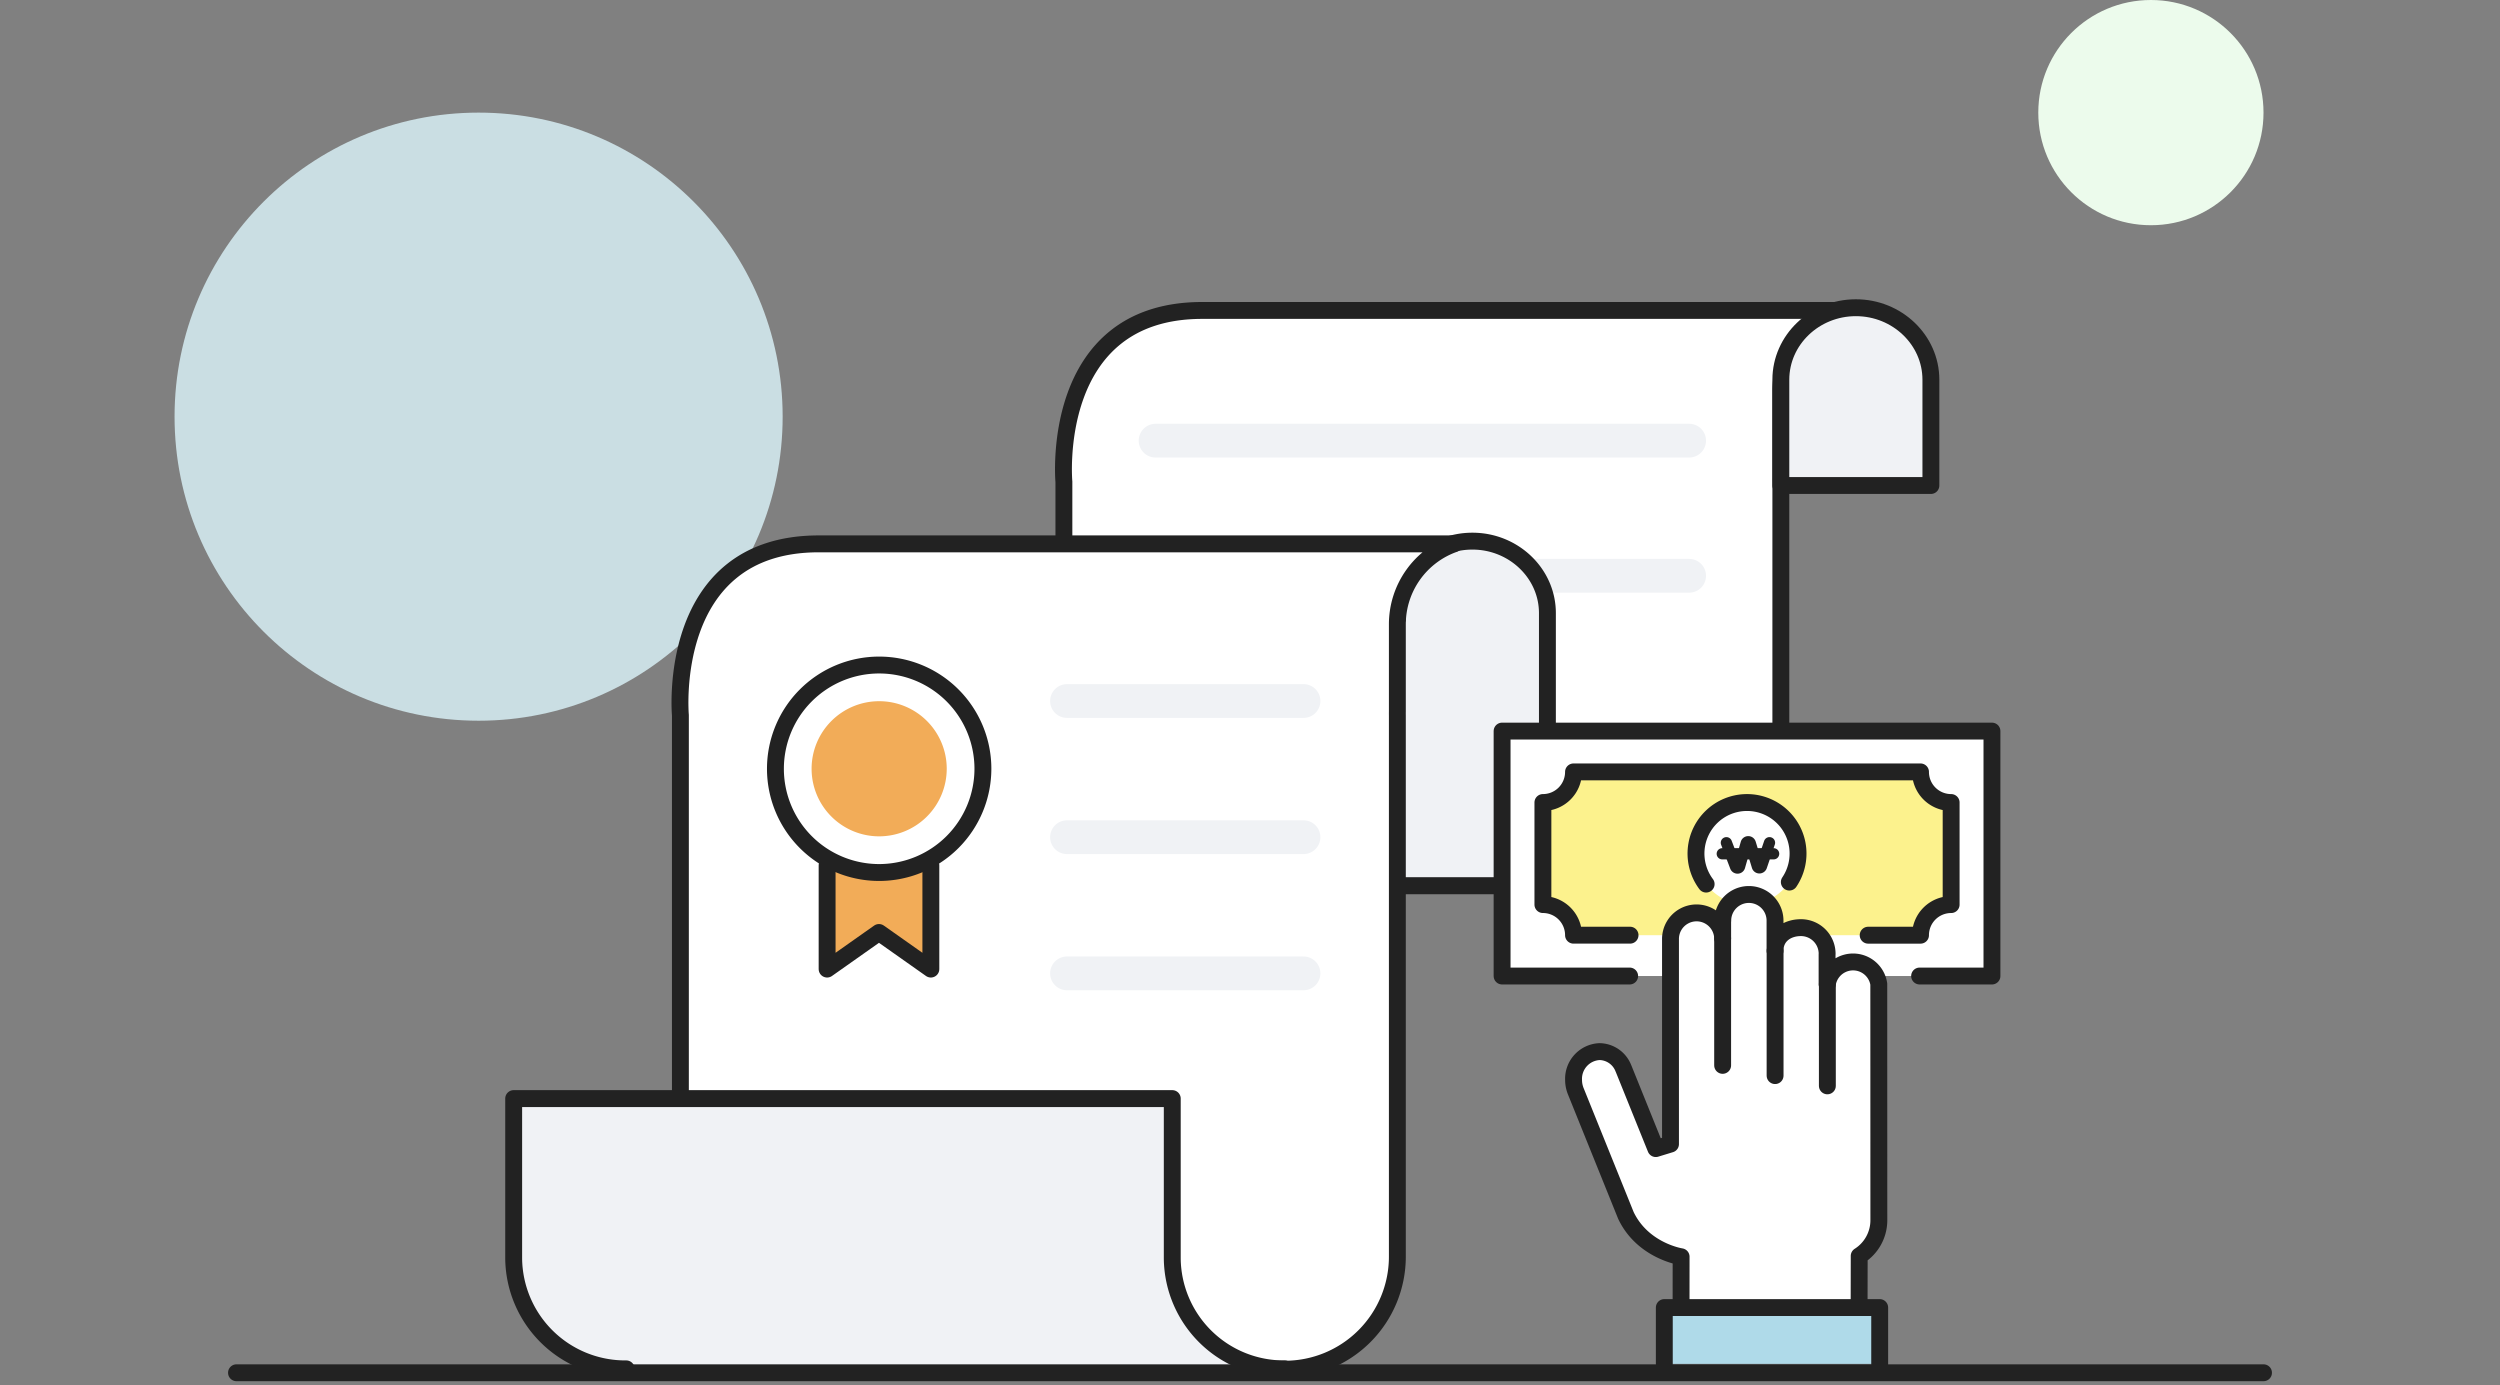 <svg xmlns="http://www.w3.org/2000/svg" width="444" height="246" viewBox="0 0 444 246">
  <rect x="0" y="0" width="444" height="246" fill="#808080" stroke="none"/>
  <defs>
    <style>
      .cls-1 {
        fill: rgba(255,191,191,0.5);
        opacity: 0;
      }

      .cls-2 {
        fill: #dcf5fb;
        opacity: 0.8;
      }

      .cls-3 {
        fill: #ecfbec;
      }

      .cls-4 {
        fill: #fff;
      }

      .cls-10, .cls-5, .cls-6 {
        fill: none;
        stroke-linecap: round;
      }

      .cls-5 {
        stroke: #f0f2f5;
        stroke-width: 6px;
      }

      .cls-10, .cls-6 {
        stroke: #222;
        stroke-linejoin: round;
      }

      .cls-6 {
        stroke-width: 3px;
      }

      .cls-7 {
        fill: #f0f2f5;
      }

      .cls-8 {
        fill: #f2ac58;
      }

      .cls-9 {
        fill: #fcf28d;
      }

      .cls-10 {
        stroke-width: 2px;
      }

      .cls-11 {
        fill: #afdae9;
      }
    </style>
  </defs>
  <g id="SWKDIFDT1900_1" transform="translate(-622 -2020)">
    <g id="deco">
      <rect id="BG" class="cls-1" width="444" height="246" transform="translate(622 2020)"/>
      <circle id="타원_559" data-name="타원 559" class="cls-2" cx="54" cy="54" r="54" transform="translate(653 2040)"/>
      <circle id="타원_560" data-name="타원 560" class="cls-3" cx="20" cy="20" r="20" transform="translate(984 2020)"/>
    </g>
    <g id="img" transform="translate(663 2073.151)">
      <g id="그룹_629928" data-name="그룹 629928">
        <path id="패스_3454" data-name="패스 3454" class="cls-4" d="M275.277,31.729V16.245a15.15,15.15,0,0,1,10.076-14.26H172.51c-27.293,0-24.562,30.44-24.562,30.44v71.719H255.289a19.987,19.987,0,0,0,19.988-19.988V32.425s-.006-.253,0-.7"/>
        <line id="선_1834" data-name="선 1834" class="cls-5" x2="94.756" transform="translate(164.234 25.109)"/>
        <line id="선_1835" data-name="선 1835" class="cls-5" x2="94.756" transform="translate(164.234 49.109)"/>
        <path id="패스_3455" data-name="패스 3455" class="cls-6" d="M275.277,31.729V16.245a15.15,15.15,0,0,1,10.076-14.26H172.51c-27.293,0-24.562,30.44-24.562,30.44v71.719H255.289a19.987,19.987,0,0,0,19.988-19.988V32.425S275.271,32.172,275.277,31.729Z"/>
        <path id="패스_3457" data-name="패스 3457" class="cls-7" d="M301.927,33.076V14.289c0-7.064-6-12.789-13.325-12.789s-13.325,5.725-13.325,12.789V33.076Z"/>
        <path id="패스_3458" data-name="패스 3458" class="cls-6" d="M301.927,33.076V14.289c0-7.064-6-12.789-13.325-12.789s-13.325,5.725-13.325,12.789V33.076Z"/>
        <path id="패스_3459" data-name="패스 3459" class="cls-7" d="M233.821,84.156V55.745c0-7.063-6-12.789-13.325-12.789s-13.325,5.726-13.325,12.789v1.02H116.856V84.156a19.987,19.987,0,0,0,19.988,19.988H253.809a19.987,19.987,0,0,1-19.988-19.988"/>
        <path id="패스_3460" data-name="패스 3460" class="cls-6" d="M233.821,84.156V55.745c0-7.063-6-12.789-13.325-12.789s-13.325,5.726-13.325,12.789v1.02H116.856V84.156a19.987,19.987,0,0,0,19.988,19.988H253.809A19.987,19.987,0,0,1,233.821,84.156Z"/>
        <path id="패스_3461" data-name="패스 3461" class="cls-4" d="M207.17,73.185V57.7a15.15,15.15,0,0,1,10.076-14.26H104.4c-27.293,0-24.562,30.44-24.562,30.44V190.017H187.182a19.987,19.987,0,0,0,19.988-19.988V73.881s-.006-.253,0-.7"/>
        <path id="패스_3462" data-name="패스 3462" class="cls-6" d="M207.17,73.185V57.7a15.15,15.15,0,0,1,10.076-14.26H104.4c-27.293,0-24.562,30.44-24.562,30.44V190.017H187.182a19.987,19.987,0,0,0,19.988-19.988V73.881S207.164,73.628,207.17,73.185Z"/>
        <path id="패스_3464" data-name="패스 3464" class="cls-7" d="M187.182,189.959a19.814,19.814,0,0,1-19.988-19.636V141.959H50.229v28.364a19.814,19.814,0,0,0,19.988,19.636"/>
        <path id="패스_3465" data-name="패스 3465" class="cls-6" d="M187.182,189.959a19.814,19.814,0,0,1-19.988-19.636V141.959H50.229v28.364a19.814,19.814,0,0,0,19.988,19.636"/>
        <path id="패스_3466" data-name="패스 3466" class="cls-8" d="M124.32,100.534v18.424l-9.212-6.5-9.212,6.5V100.534"/>
        <path id="패스_3467" data-name="패스 3467" class="cls-6" d="M124.32,100.534v18.424l-9.212-6.5-9.212,6.5V100.534"/>
        <path id="패스_3468" data-name="패스 3468" class="cls-6" d="M115.139,101.807a18.424,18.424,0,1,1,18.426-18.423A18.443,18.443,0,0,1,115.139,101.807Z"/>
        <path id="패스_3469" data-name="패스 3469" class="cls-8" d="M115.14,95.383a12,12,0,1,1,12-12,12.012,12.012,0,0,1-12,12"/>
        <line id="선_1593" data-name="선 1593" class="cls-5" x2="42" transform="translate(148.5 71.349)"/>
        <line id="선_1832" data-name="선 1832" class="cls-5" x2="42" transform="translate(148.5 95.534)"/>
        <line id="선_1833" data-name="선 1833" class="cls-5" x2="42" transform="translate(148.5 119.719)"/>
      </g>
      <g id="손_돈" data-name="손 돈">
        <rect id="사각형_461143" data-name="사각형 461143" class="cls-4" width="87" height="43.5" transform="translate(225.77 76.69)"/>
        <path id="패스_3470" data-name="패스 3470" class="cls-6" d="M248.427,120.19H225.771V76.69h87v43.5H299.922"/>
        <path id="패스_3471" data-name="패스 3471" class="cls-9" d="M305.52,107.5V89.377a5.438,5.438,0,0,1-5.437-5.437H238.458a5.439,5.439,0,0,1-5.438,5.437V107.5a5.439,5.439,0,0,1,5.438,5.437h61.625a5.439,5.439,0,0,1,5.437-5.437"/>
        <path id="패스_3472" data-name="패스 3472" class="cls-6" d="M290.789,112.94h9.293a5.439,5.439,0,0,1,5.439-5.437V89.378a5.44,5.44,0,0,1-5.439-5.438H238.458a5.439,5.439,0,0,1-5.437,5.438V107.5a5.438,5.438,0,0,1,5.437,5.437h10.036"/>
        <path id="패스_3473" data-name="패스 3473" class="cls-4" d="M278.333,98.44a9.063,9.063,0,1,1-9.063-9.063,9.062,9.062,0,0,1,9.063,9.063"/>
        <path id="패스_3474" data-name="패스 3474" class="cls-6" d="M262.008,103.863a9.063,9.063,0,1,1,14.778-.358"/>
        <path id="패스_3475" data-name="패스 3475" class="cls-10" d="M265.608,96.52l1.622,4.252a.38.38,0,0,0,.72-.032l1.175-4.122a.379.379,0,0,1,.728-.006l1.252,4.1a.381.381,0,0,0,.724.011l1.432-4.205"/>
        <line id="선_300" data-name="선 300" class="cls-10" x2="9.119" transform="translate(264.875 98.481)"/>
        <rect id="사각형_461144" data-name="사각형 461144" class="cls-11" width="38.252" height="9.995" transform="translate(254.581 179.07)"/>
        <path id="패스_3476" data-name="패스 3476" class="cls-6" d="M254.581,189.065V179.07h38.252v9.995"/>
        <path id="패스_3477" data-name="패스 3477" class="cls-4" d="M292.672,121.611a4.62,4.62,0,0,0-9.133,0h-.05l0-5.266c0-.028.009-.056.009-.086a4.651,4.651,0,0,0-4.642-4.661c-2.563,0-4.612,1.52-4.612,4.094h0V110.35a4.641,4.641,0,1,0-9.282,0h-.018v3.13a4.633,4.633,0,0,0-9.264.166v36.392l-2.609.8-5.7-14.132a.324.324,0,0,0-.027-.06l-.023-.05a4.63,4.63,0,0,0-4.223-2.982,4.837,4.837,0,0,0-4.632,5.023,5.389,5.389,0,0,0,.389,2.009l8.9,22.053c3,6.322,9.809,7.349,9.809,7.349l-.007,9.023h31.621l.015-9.165a7.493,7.493,0,0,0,3.49-6.243Z"/>
        <path id="패스_3478" data-name="패스 3478" class="cls-6" d="M292.672,121.611a4.62,4.62,0,0,0-9.133,0h-.05l0-5.266c0-.028.009-.056.009-.086a4.651,4.651,0,0,0-4.642-4.661c-2.563,0-4.612,1.52-4.612,4.094h0V110.35a4.641,4.641,0,1,0-9.282,0h-.018v3.13a4.633,4.633,0,0,0-9.264.166v36.392l-2.609.8-5.7-14.132a.324.324,0,0,0-.027-.06l-.023-.05a4.63,4.63,0,0,0-4.223-2.982,4.837,4.837,0,0,0-4.632,5.023,5.389,5.389,0,0,0,.389,2.009l8.9,22.053c3,6.322,9.809,7.349,9.809,7.349l-.007,9.023h31.621l.015-9.165a7.493,7.493,0,0,0,3.49-6.243Z"/>
        <line id="선_301" data-name="선 301" class="cls-4" y2="22.58" transform="translate(264.941 113.478)"/>
        <line id="선_302" data-name="선 302" class="cls-6" y2="22.58" transform="translate(264.941 113.478)"/>
        <line id="선_303" data-name="선 303" class="cls-4" y2="22.185" transform="translate(274.255 115.692)"/>
        <line id="선_304" data-name="선 304" class="cls-6" y2="22.185" transform="translate(274.255 115.692)"/>
        <line id="선_305" data-name="선 305" class="cls-4" y2="18.086" transform="translate(283.539 121.611)"/>
        <line id="선_306" data-name="선 306" class="cls-6" y2="18.086" transform="translate(283.539 121.611)"/>
      </g>
      <line id="line" class="cls-6" x2="360" transform="translate(1 190.651)"/>
    </g>
  </g>
</svg>
